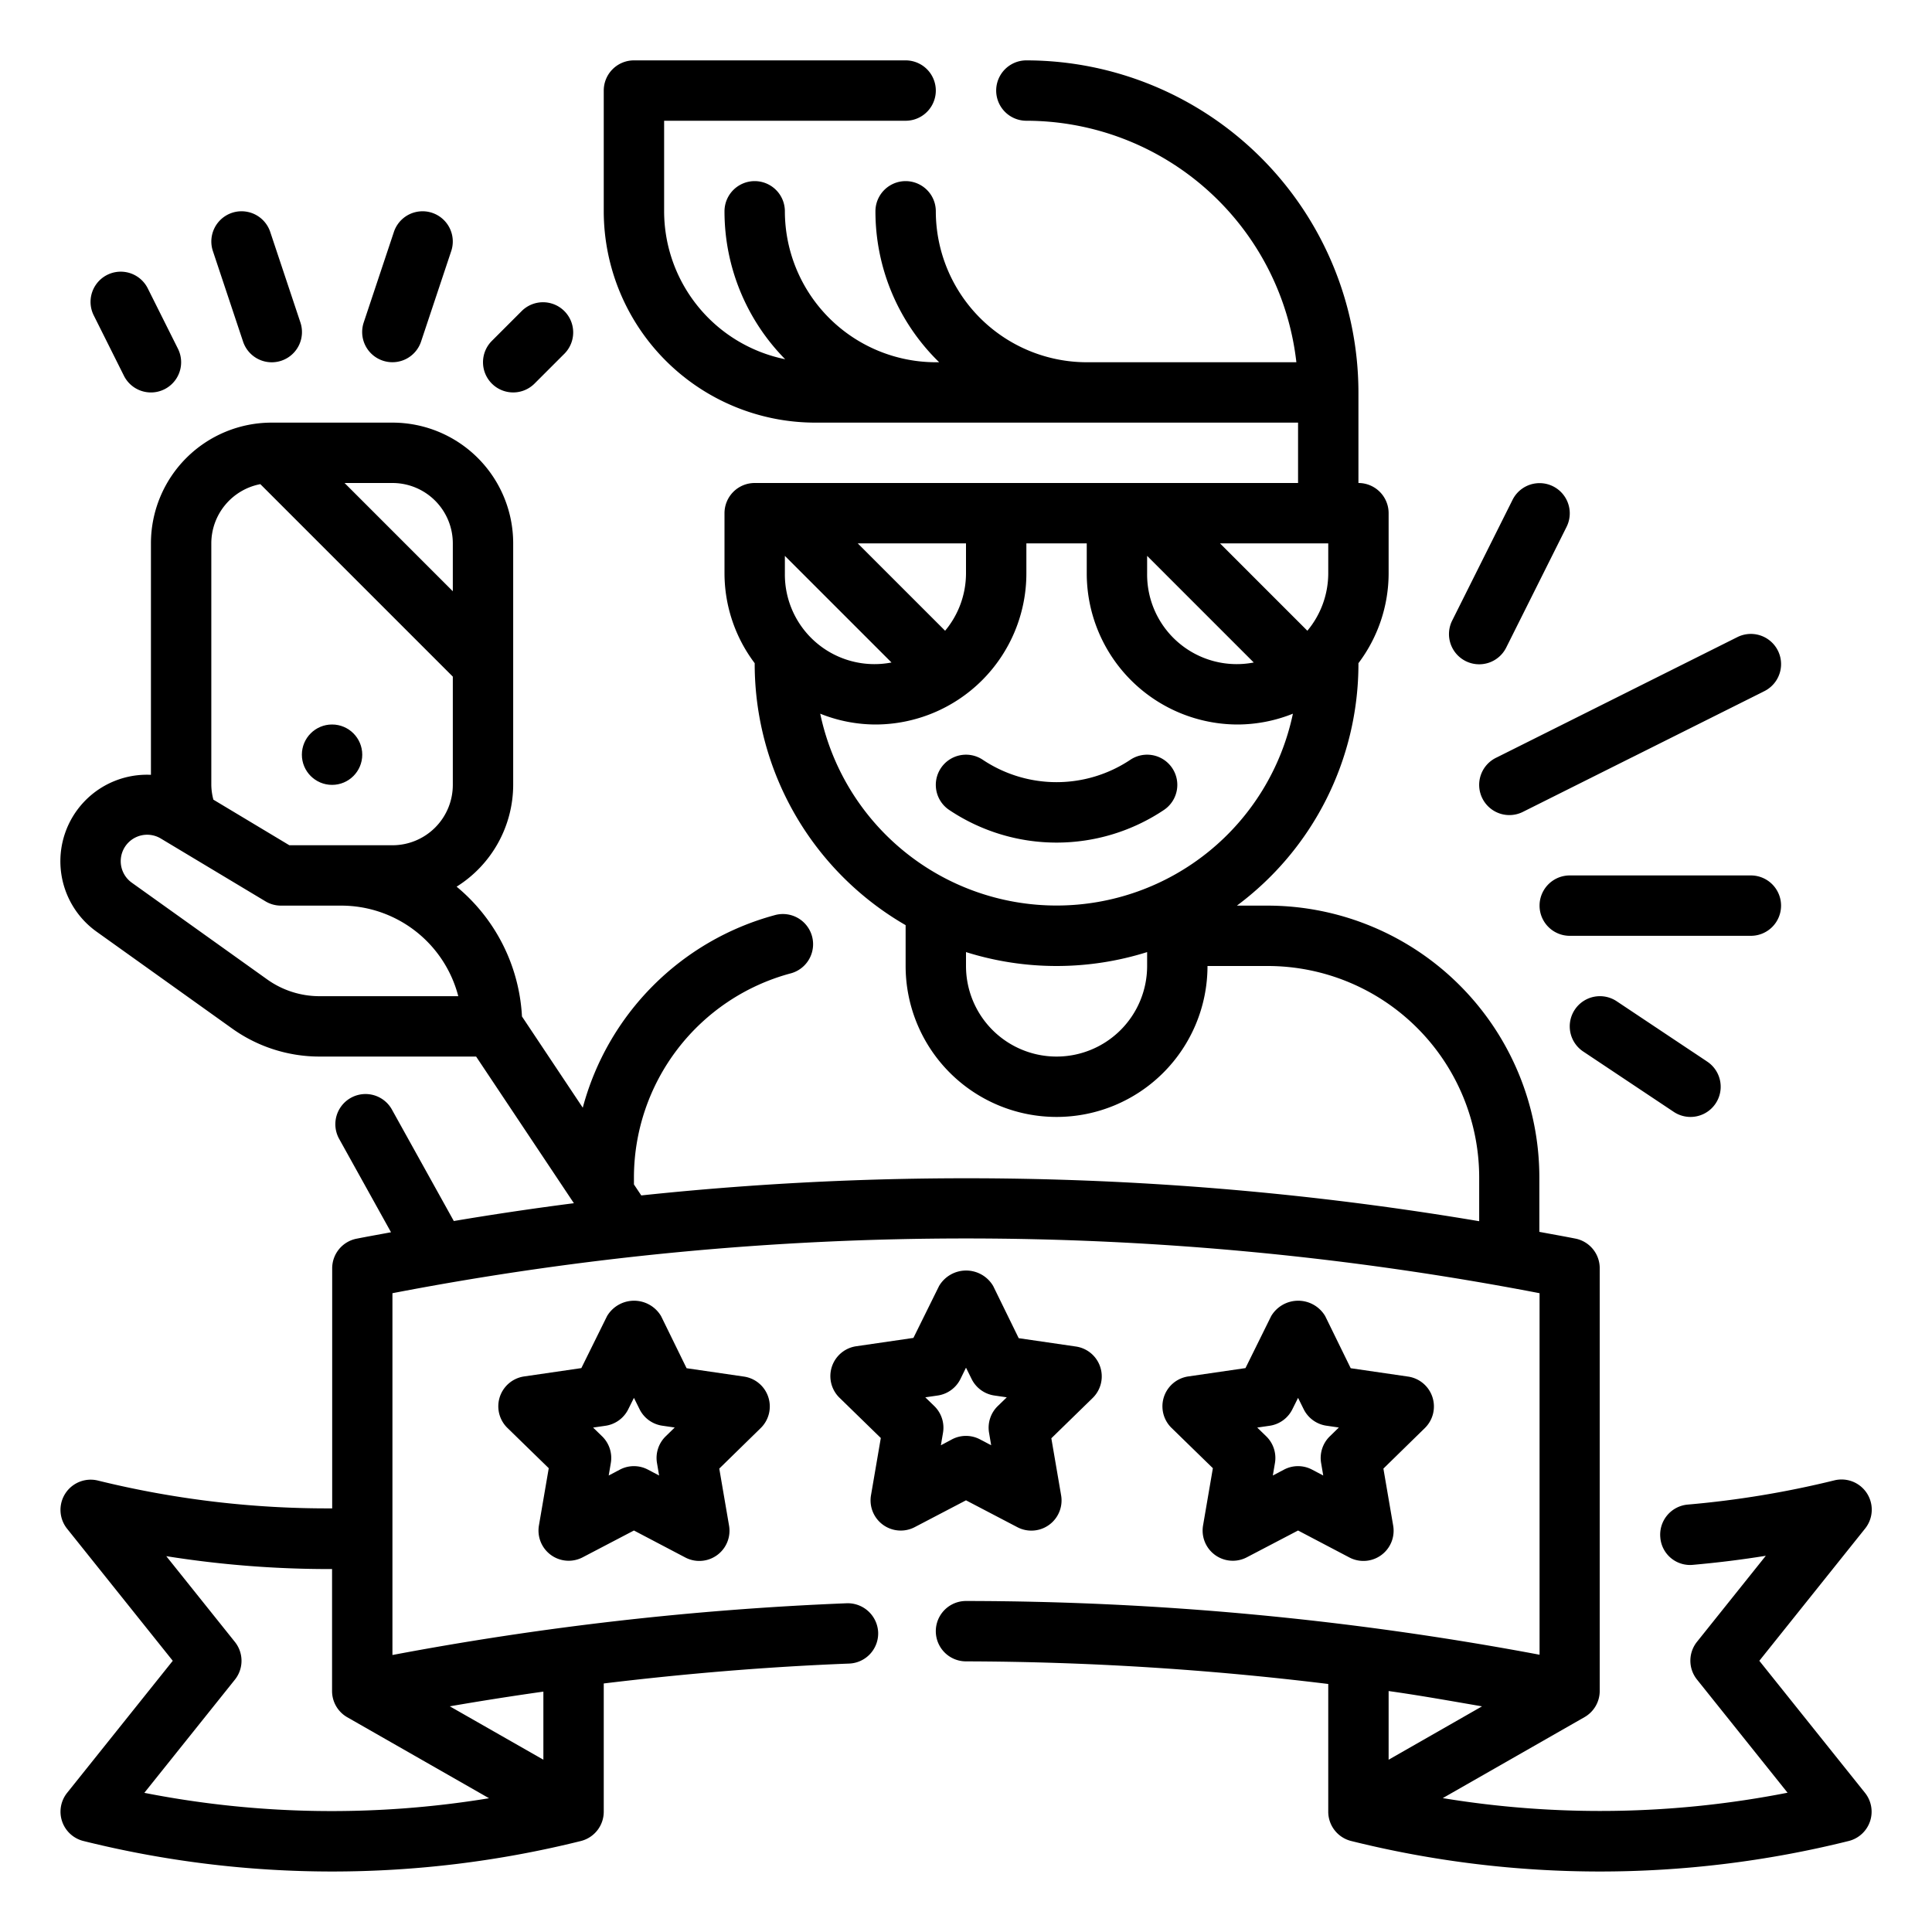<svg xmlns="http://www.w3.org/2000/svg" viewBox="0 0 64 64" width="512" height="512"><g id="Outline"><g><path d="M38.555,26.832a1,1,0,1,0-1.11-1.664,4.4,4.4,0,0,1-4.89,0,1,1,0,0,0-1.11,1.664,6.391,6.391,0,0,0,7.11,0Z"></path><path d="M33.7,50.589a1,1,0,0,0,1.451-1.054l-.324-1.89L36.2,46.306a1,1,0,0,0-.554-1.7l-1.9-.277L32.9,42.6a1.04,1.04,0,0,0-1.792,0l-.85,1.72-1.9.277a1,1,0,0,0-.554,1.7l1.374,1.339-.324,1.89A1,1,0,0,0,30.3,50.589L32,49.7Zm-2.532-2.713.07-.412a1,1,0,0,0-.287-.885l-.3-.291.413-.06a1,1,0,0,0,.752-.547L32,45.306l.186.375a1,1,0,0,0,.752.547l.413.06-.3.291a1,1,0,0,0-.287.885l.07.412-.369-.194a.994.994,0,0,0-.932,0Z"></path><path d="M47.451,46.281a1,1,0,0,0-.807-.68l-1.9-.277L43.9,43.6a1.04,1.04,0,0,0-1.792,0l-.85,1.72-1.9.277a1,1,0,0,0-.554,1.7l1.374,1.339-.324,1.89A1,1,0,0,0,41.3,51.589L43,50.7l1.7.893a1,1,0,0,0,1.451-1.054l-.324-1.89L47.2,47.306A1,1,0,0,0,47.451,46.281Zm-3.4,1.3a1,1,0,0,0-.287.885l.07.412-.369-.194a.994.994,0,0,0-.932,0l-.369.194.07-.412a1,1,0,0,0-.287-.885l-.3-.291.413-.06a1,1,0,0,0,.752-.547L43,46.306l.186.375a1,1,0,0,0,.752.547l.413.06Z"></path><path d="M25.451,46.281a1,1,0,0,0-.807-.68l-1.9-.277L21.9,43.6a1.04,1.04,0,0,0-1.792,0l-.85,1.72-1.9.277a1,1,0,0,0-.554,1.7l1.374,1.339-.324,1.89A1,1,0,0,0,19.3,51.589L21,50.7l1.7.893a1,1,0,0,0,1.451-1.054l-.324-1.89L25.2,47.306A1,1,0,0,0,25.451,46.281Zm-3.4,1.3a1,1,0,0,0-.287.885l.07.412-.369-.194a.994.994,0,0,0-.932,0l-.369.194.07-.412a1,1,0,0,0-.287-.885l-.3-.291.413-.06a1,1,0,0,0,.752-.547L21,46.306l.186.375a1,1,0,0,0,.752.547l.413.06Z"></path><path d="M58.28,55.016l3.5-4.375a1,1,0,0,0-1.023-1.6,31.732,31.732,0,0,1-4.847.8A1,1,0,0,0,55,50.93a.988.988,0,0,0,1.085.907c.818-.073,1.623-.172,2.41-.3l-2.28,2.85a1,1,0,0,0,0,1.25l3,3.749a32.166,32.166,0,0,1-11.422.179l4.7-2.685a1,1,0,0,0,.5-.868v-14a1,1,0,0,0-.8-.981c-.4-.079-.8-.149-1.2-.224V39a9.01,9.01,0,0,0-9-9H40.974A9.98,9.98,0,0,0,45,22v-.031A4.952,4.952,0,0,0,46,19V17a1,1,0,0,0-1-1V13A11.013,11.013,0,0,0,34,2a1,1,0,0,0,0,2,9.012,9.012,0,0,1,8.944,8H36a5.006,5.006,0,0,1-5-5,1,1,0,0,0-2,0,6.973,6.973,0,0,0,2.111,5H31a5.006,5.006,0,0,1-5-5,1,1,0,0,0-2,0,6.975,6.975,0,0,0,2.01,4.9A5.008,5.008,0,0,1,22,7V4h8a1,1,0,0,0,0-2H21a1,1,0,0,0-1,1V7a7.009,7.009,0,0,0,7,7H43v2H25a1,1,0,0,0-1,1v2a4.952,4.952,0,0,0,1,2.969V22a10,10,0,0,0,5,8.647V32a5,5,0,0,0,10,0h2a7.009,7.009,0,0,1,7,7v1.454A102.214,102.214,0,0,0,21.243,39.6L21,39.236V39a7.009,7.009,0,0,1,5.171-6.75,1,1,0,1,0-.522-1.93,9.017,9.017,0,0,0-6.344,6.374l-2.014-3.022a5.992,5.992,0,0,0-2.165-4.3A3.99,3.99,0,0,0,17,26V18a4,4,0,0,0-4-4H9a4,4,0,0,0-4,4v7.667a2.867,2.867,0,0,0-1.795,5.2l4.479,3.2A4.974,4.974,0,0,0,10.59,35h5.182l3.239,4.858q-1.99.255-3.978.59l-2.06-3.71a1,1,0,0,0-1.748.971l1.728,3.111c-.383.072-.767.139-1.149.215a1,1,0,0,0-.8.981v7.951a31.8,31.8,0,0,1-7.758-.921,1,1,0,0,0-1.023,1.595l3.5,4.375-3.5,4.375a1,1,0,0,0,.539,1.594,34.1,34.1,0,0,0,16.484,0A1,1,0,0,0,20,60.016V55.767c2.7-.327,5.419-.554,8.129-.659a1,1,0,0,0,.961-1.037,1.009,1.009,0,0,0-1.037-.961A103.3,103.3,0,0,0,13,54.824V42.839a100.438,100.438,0,0,1,38,0V54.815a103.217,103.217,0,0,0-19-1.78,1,1,0,0,0,0,2,100.61,100.61,0,0,1,12,.749v4.232a1,1,0,0,0,.758.969,34.1,34.1,0,0,0,16.484,0,1,1,0,0,0,.539-1.594ZM43.308,20.894,40.414,18H44v1A2.972,2.972,0,0,1,43.308,20.894ZM38,18.414l3.532,3.532A2.968,2.968,0,0,1,38,19ZM26,19v-.586l3.532,3.532A2.968,2.968,0,0,1,26,19Zm5.308,1.894L28.414,18H32v1A2.972,2.972,0,0,1,31.308,20.894Zm-4.137,2.748A4.95,4.95,0,0,0,29,24a5.006,5.006,0,0,0,5-5V18h2v1a5.006,5.006,0,0,0,5,5,4.95,4.95,0,0,0,1.829-.358,8,8,0,0,1-15.658,0ZM35,35a3,3,0,0,1-3-3v-.461a9.992,9.992,0,0,0,6,0V32A3,3,0,0,1,35,35ZM15,18v1.586L11.414,16H13A2,2,0,0,1,15,18ZM7,18a2,2,0,0,1,1.624-1.962L15,22.414V26a2,2,0,0,1-2,2H9.585L7.069,26.49A1.971,1.971,0,0,1,7,26Zm3.59,15a2.982,2.982,0,0,1-1.744-.559l-4.479-3.2a.876.876,0,0,1,.96-1.464l3.466,2.08A.992.992,0,0,0,9.308,30h2a4.006,4.006,0,0,1,3.873,3ZM4.781,59.39l3-3.749a1,1,0,0,0,0-1.25L5.508,51.55A34.361,34.361,0,0,0,11,51.977v4.039a1,1,0,0,0,.5.868l4.7,2.685A32.166,32.166,0,0,1,4.781,59.39ZM18,58.293l-3.1-1.769q1.543-.267,3.1-.487Zm31.094-1.768L46,58.293V56.018C47.036,56.163,48.064,56.348,49.094,56.525Z"></path><circle cx="11" cy="25" r="1"></circle><path d="M8.052,11.316a1,1,0,0,0,1.9-.632l-1-3a1,1,0,1,0-1.9.632Z"></path><path d="M12.684,11.948a1,1,0,0,0,1.264-.632l1-3a1,1,0,1,0-1.9-.632l-1,3A1,1,0,0,0,12.684,11.948Z"></path><path d="M4.105,12.447a1,1,0,1,0,1.79-.894l-1-2a1,1,0,1,0-1.79.894Z"></path><path d="M17,13a1,1,0,0,0,.707-.293l1-1a1,1,0,0,0-1.414-1.414l-1,1A1,1,0,0,0,17,13Z"></path><path d="M49.105,26.447a1,1,0,0,0,1.342.448l8-4a1,1,0,1,0-.894-1.79l-8,4A1,1,0,0,0,49.105,26.447Z"></path><path d="M48.553,21.9a1,1,0,0,0,1.342-.448l2-4a1,1,0,0,0-1.79-.894l-2,4A1,1,0,0,0,48.553,21.9Z"></path><path d="M59,30a1,1,0,0,0-1-1H52a1,1,0,0,0,0,2h6A1,1,0,0,0,59,30Z"></path><path d="M52.168,33.445a1,1,0,0,0,.277,1.387l3,2a1,1,0,1,0,1.11-1.664l-3-2A1,1,0,0,0,52.168,33.445Z"></path></g></g></svg>